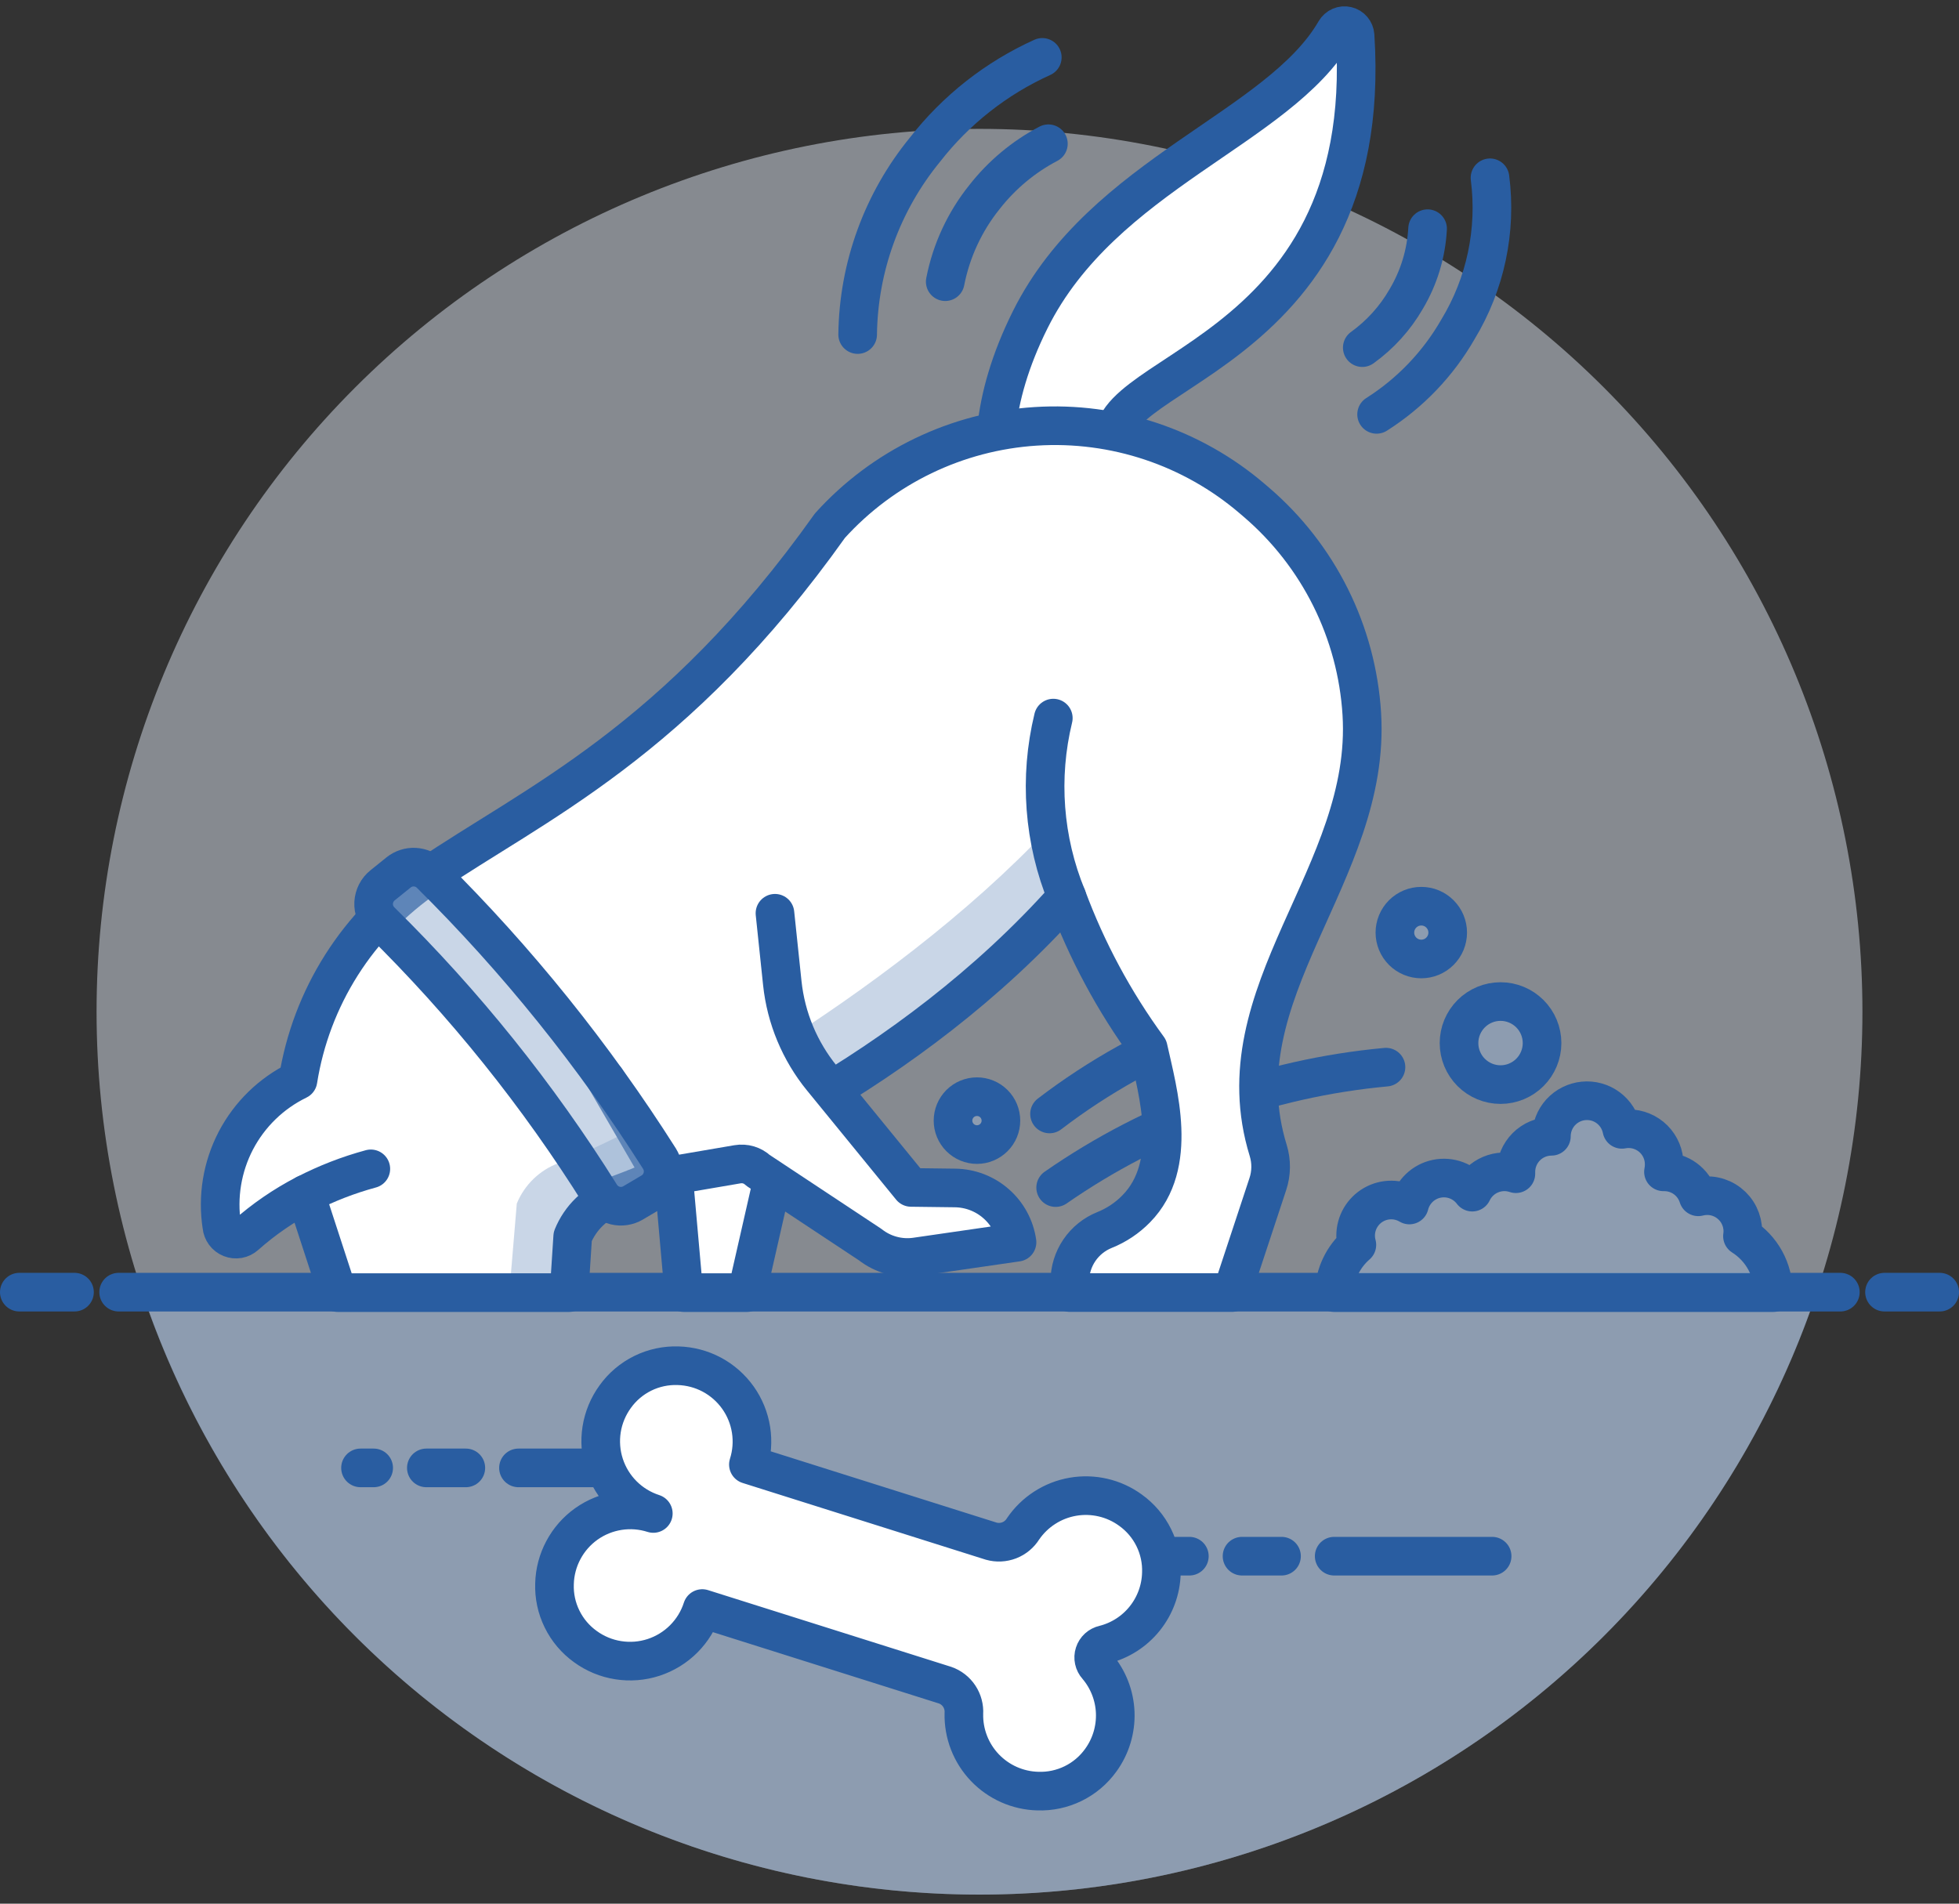 <svg width="71" height="69" viewBox="0 0 71 69" fill="none" xmlns="http://www.w3.org/2000/svg">
<rect x="0" y="0" width="71" height="69" fill="#333333" stroke="none"/>
<path d="M3.5 36.671C3.5 45.158 6.871 53.297 12.873 59.299C18.874 65.3 27.013 68.671 35.5 68.671C43.987 68.671 52.126 65.3 58.127 59.299C64.129 53.297 67.5 45.158 67.5 36.671C67.5 28.184 64.129 20.045 58.127 14.044C52.126 8.043 43.987 4.671 35.5 4.671C27.013 4.671 18.874 8.043 12.873 14.044C6.871 20.045 3.5 28.184 3.5 36.671Z" fill="#DAE3EF" fill-opacity="0.5"/>
<path d="M65.85 46.835H5.147C7.28 53.197 11.357 58.727 16.803 62.645C22.25 66.564 28.789 68.672 35.499 68.672C42.208 68.672 48.748 66.564 54.194 62.645C59.64 58.727 63.717 53.197 65.85 46.835Z" fill="#94AED0" fill-opacity="0.5"/>
<path d="M4.3 46.835H66.7" stroke="#295DA1" stroke-width="1.4" stroke-linecap="round" stroke-linejoin="round"/>
<path d="M0.7 46.835H2.7" stroke="#295DA1" stroke-width="1.4" stroke-linecap="round" stroke-linejoin="round"/>
<path d="M68.3 46.835H70.3" stroke="#295DA1" stroke-width="1.4" stroke-linecap="round" stroke-linejoin="round"/>
<path d="M48.355 56.405H54.079" stroke="#295DA1" stroke-width="1.4" stroke-linecap="round" stroke-linejoin="round"/>
<path d="M45.015 56.405H46.446" stroke="#295DA1" stroke-width="1.4" stroke-linecap="round" stroke-linejoin="round"/>
<path d="M42.629 56.405H43.106" stroke="#295DA1" stroke-width="1.4" stroke-linecap="round" stroke-linejoin="round"/>
<path d="M18.791 53.205H24.517" stroke="#295DA1" stroke-width="1.4" stroke-linecap="round" stroke-linejoin="round"/>
<path d="M15.452 53.205H16.883" stroke="#295DA1" stroke-width="1.4" stroke-linecap="round" stroke-linejoin="round"/>
<path d="M13.066 53.205H13.543" stroke="#295DA1" stroke-width="1.4" stroke-linecap="round" stroke-linejoin="round"/>
<path d="M39.762 60.393C39.706 60.331 39.667 60.256 39.65 60.175C39.632 60.093 39.636 60.009 39.662 59.93C39.687 59.851 39.733 59.78 39.794 59.724C39.856 59.668 39.931 59.629 40.012 59.611C40.595 59.465 41.114 59.133 41.489 58.664C41.865 58.195 42.077 57.616 42.092 57.015C42.108 56.572 42.014 56.133 41.818 55.735C41.623 55.338 41.332 54.995 40.972 54.737C40.674 54.52 40.336 54.365 39.977 54.282C39.618 54.199 39.246 54.188 38.883 54.251C38.52 54.314 38.174 54.449 37.864 54.649C37.554 54.848 37.288 55.108 37.08 55.412C36.962 55.602 36.786 55.749 36.577 55.83C36.368 55.91 36.139 55.921 35.924 55.86L27.124 53.083C27.253 52.677 27.286 52.246 27.22 51.825C27.154 51.404 26.991 51.004 26.744 50.657C26.497 50.31 26.173 50.025 25.797 49.824C25.421 49.624 25.003 49.514 24.577 49.502C24.134 49.487 23.694 49.581 23.297 49.776C22.899 49.972 22.556 50.262 22.298 50.622C22.042 50.974 21.873 51.381 21.805 51.81C21.738 52.239 21.772 52.679 21.907 53.092C22.042 53.505 22.272 53.88 22.58 54.187C22.888 54.494 23.264 54.723 23.678 54.857C23.271 54.728 22.841 54.695 22.42 54.761C21.999 54.827 21.599 54.989 21.251 55.236C20.904 55.483 20.619 55.808 20.419 56.184C20.218 56.56 20.108 56.978 20.097 57.404C20.081 57.847 20.175 58.286 20.371 58.684C20.566 59.082 20.857 59.425 21.217 59.683C21.568 59.939 21.976 60.108 22.405 60.175C22.834 60.243 23.273 60.209 23.687 60.074C24.1 59.939 24.475 59.709 24.782 59.401C25.089 59.093 25.319 58.717 25.452 58.303L34.252 61.08C34.463 61.153 34.643 61.293 34.766 61.479C34.889 61.665 34.948 61.886 34.934 62.108C34.917 62.836 35.191 63.541 35.693 64.068C36.196 64.595 36.887 64.902 37.615 64.92C38.058 64.935 38.498 64.841 38.895 64.646C39.293 64.451 39.636 64.16 39.895 63.8C40.258 63.3 40.443 62.691 40.419 62.073C40.395 61.455 40.163 60.863 39.762 60.393Z" fill="white" stroke="#295DA1" stroke-width="1.4" stroke-linecap="round" stroke-linejoin="round"/>
<path d="M37.536 20.722C37.536 20.722 34.371 17.54 37.34 11.584C39.98 6.294 46.351 4.659 48.396 1.121C48.438 1.05 48.501 0.994 48.576 0.961C48.652 0.928 48.736 0.921 48.816 0.94C48.896 0.958 48.968 1.002 49.021 1.065C49.074 1.128 49.106 1.206 49.112 1.288C49.892 13.301 39.1 13.4 40.491 16.404L37.536 20.722Z" fill="white" stroke="#295DA1" stroke-width="1.4" stroke-linecap="round" stroke-linejoin="round"/>
<path d="M34.258 10.21C34.477 9.086 34.966 8.031 35.684 7.138C36.31 6.339 37.098 5.682 37.997 5.21" stroke="#295DA1" stroke-width="1.4" stroke-linecap="round" stroke-linejoin="round"/>
<path d="M31.084 12.126C31.114 9.681 31.974 7.319 33.522 5.427C34.647 3.983 36.107 2.834 37.776 2.08" stroke="#295DA1" stroke-width="1.4" stroke-linecap="round" stroke-linejoin="round"/>
<path d="M51.74 8.289C51.692 9.189 51.426 10.065 50.964 10.84C50.565 11.533 50.022 12.133 49.373 12.6" stroke="#295DA1" stroke-width="1.4" stroke-linecap="round" stroke-linejoin="round"/>
<path d="M54.002 6.444C54.248 8.354 53.839 10.291 52.84 11.938C52.122 13.189 51.11 14.247 49.892 15.019" stroke="#295DA1" stroke-width="1.4" stroke-linecap="round" stroke-linejoin="round"/>
<path d="M38.038 40.376C39.823 39.011 41.798 37.913 43.9 37.119" stroke="#295DA1" stroke-width="1.4" stroke-linecap="round" stroke-linejoin="round"/>
<path d="M38.26 43.045C41.807 40.581 45.932 39.078 50.232 38.68" stroke="#295DA1" stroke-width="1.4" stroke-linecap="round" stroke-linejoin="round"/>
<path d="M8.363 44.876C8.451 44.911 8.548 44.921 8.642 44.905C8.736 44.888 8.823 44.846 8.894 44.782C9.556 44.194 10.288 43.691 11.074 43.284L12.238 46.852H20.625L20.757 44.818C20.894 44.482 21.099 44.178 21.36 43.926C21.621 43.673 21.931 43.477 22.272 43.351C25.089 42.311 32.899 38.994 38.665 32.506C39.39 34.462 40.383 36.308 41.615 37.992C41.97 39.592 42.74 42.226 41.181 43.814C40.855 44.148 40.463 44.41 40.03 44.583C39.659 44.732 39.342 44.989 39.118 45.319C38.894 45.65 38.774 46.041 38.773 46.44V46.85H44.651L45.949 42.92C46.081 42.525 46.086 42.099 45.964 41.701C44.194 35.96 49.716 31.696 49.356 25.875C49.265 24.407 48.881 22.971 48.225 21.654C47.569 20.337 46.656 19.165 45.539 18.207L45.387 18.077C43.211 16.212 40.394 15.271 37.535 15.453C34.676 15.635 32.001 16.927 30.08 19.052C24.494 26.918 19.36 29.132 15.48 31.772C14.237 32.618 13.181 33.709 12.376 34.979C11.571 36.249 11.035 37.67 10.8 39.154C9.834 39.624 9.045 40.391 8.548 41.342C8.052 42.294 7.874 43.38 8.04 44.44C8.048 44.535 8.083 44.627 8.14 44.704C8.197 44.781 8.274 44.84 8.363 44.876Z" fill="white"/>
<path d="M27.071 46.852L28.429 40.888L24.201 40.283L24.784 46.852H27.071Z" fill="white" stroke="#295DA1" stroke-width="1.4" stroke-linecap="round" stroke-linejoin="round"/>
<path d="M20.626 46.852L20.757 44.818C20.894 44.482 21.099 44.178 21.36 43.925C21.62 43.673 21.931 43.477 22.271 43.351C25.089 42.311 32.898 38.994 38.664 32.506C38.372 31.7 38.151 30.87 38.006 30.026C32.188 36.226 22.974 41.146 20.246 42.157C19.905 42.283 19.595 42.479 19.334 42.731C19.073 42.984 18.868 43.288 18.73 43.624L18.46 46.851L20.626 46.852Z" fill="#94AED0" fill-opacity="0.5"/>
<path d="M8.363 44.876C8.451 44.911 8.548 44.921 8.642 44.905C8.736 44.888 8.823 44.846 8.894 44.782C9.556 44.194 10.288 43.691 11.074 43.284V43.284L12.238 46.852H20.625L20.757 44.818C20.894 44.482 21.099 44.178 21.36 43.926C21.621 43.673 21.931 43.477 22.272 43.351C25.089 42.311 32.899 38.994 38.665 32.506C39.39 34.462 40.383 36.308 41.615 37.992C41.97 39.592 42.74 42.226 41.181 43.814C40.855 44.148 40.463 44.41 40.03 44.583C39.659 44.732 39.342 44.989 39.118 45.319C38.894 45.65 38.774 46.041 38.773 46.44V46.85H44.651L45.949 42.92C46.081 42.525 46.086 42.099 45.964 41.701C44.194 35.96 49.716 31.696 49.356 25.875C49.265 24.407 48.881 22.971 48.225 21.654C47.569 20.337 46.656 19.165 45.539 18.207L45.387 18.077C43.211 16.212 40.394 15.271 37.535 15.453C34.676 15.635 32.001 16.927 30.08 19.052C24.494 26.918 19.36 29.132 15.48 31.772C14.237 32.618 13.181 33.709 12.376 34.979C11.571 36.249 11.035 37.67 10.8 39.154C9.834 39.624 9.045 40.391 8.548 41.342C8.052 42.294 7.874 43.38 8.04 44.44C8.048 44.535 8.083 44.627 8.14 44.704C8.197 44.781 8.274 44.84 8.363 44.876V44.876Z" stroke="#295DA1" stroke-width="1.4" stroke-linecap="round" stroke-linejoin="round"/>
<path d="M64.272 46.852C64.274 46.444 64.173 46.042 63.977 45.684C63.781 45.327 63.497 45.024 63.152 44.806C63.16 44.747 63.165 44.687 63.165 44.626C63.165 44.429 63.119 44.235 63.032 44.058C62.946 43.882 62.819 43.727 62.663 43.607C62.507 43.486 62.326 43.403 62.133 43.364C61.94 43.324 61.74 43.33 61.55 43.379C61.468 43.117 61.304 42.887 61.083 42.724C60.861 42.561 60.594 42.474 60.319 42.474H60.289C60.307 42.384 60.316 42.292 60.315 42.2C60.315 42.031 60.282 41.863 60.217 41.707C60.152 41.55 60.057 41.408 59.938 41.288C59.818 41.169 59.676 41.074 59.519 41.009C59.363 40.944 59.195 40.911 59.026 40.911C58.944 40.911 58.862 40.919 58.781 40.934C58.718 40.62 58.541 40.341 58.284 40.15C58.027 39.959 57.708 39.871 57.39 39.903C57.071 39.934 56.776 40.083 56.56 40.32C56.346 40.557 56.227 40.866 56.227 41.186C55.886 41.187 55.559 41.323 55.318 41.564C55.077 41.806 54.941 42.133 54.94 42.474C54.94 42.497 54.94 42.519 54.94 42.542C54.641 42.44 54.314 42.452 54.023 42.575C53.731 42.698 53.495 42.925 53.359 43.21C53.213 43.017 53.014 42.868 52.786 42.782C52.559 42.696 52.312 42.677 52.073 42.725C51.835 42.774 51.615 42.889 51.44 43.057C51.264 43.226 51.139 43.44 51.08 43.676C50.884 43.56 50.661 43.497 50.434 43.495C50.206 43.493 49.982 43.551 49.784 43.664C49.586 43.777 49.422 43.94 49.307 44.137C49.193 44.334 49.132 44.557 49.132 44.785C49.132 44.898 49.147 45.011 49.177 45.121C48.928 45.337 48.726 45.603 48.585 45.901C48.443 46.198 48.364 46.522 48.353 46.852H64.272Z" fill="#94AED0" fill-opacity="0.5" stroke="#295DA1" stroke-width="1.4" stroke-linecap="round" stroke-linejoin="round"/>
<path d="M38.175 26.028C37.651 28.186 37.822 30.454 38.665 32.508" stroke="#295DA1" stroke-width="1.4" stroke-linecap="round" stroke-linejoin="round"/>
<path d="M11.075 43.285C11.828 42.896 12.621 42.588 13.44 42.366" stroke="#295DA1" stroke-width="1.4" stroke-linecap="round" stroke-linejoin="round"/>
<path d="M34.54 40.618C34.54 40.848 34.632 41.069 34.794 41.231C34.957 41.394 35.178 41.486 35.408 41.486C35.638 41.486 35.859 41.394 36.022 41.231C36.185 41.069 36.276 40.848 36.276 40.618C36.276 40.387 36.185 40.167 36.022 40.004C35.859 39.841 35.638 39.75 35.408 39.75C35.178 39.75 34.957 39.841 34.794 40.004C34.632 40.167 34.54 40.387 34.54 40.618Z" fill="#94AED0" fill-opacity="0.5" stroke="#295DA1" stroke-width="1.4" stroke-linecap="round" stroke-linejoin="round"/>
<path d="M52.879 37.807C52.879 38.206 53.038 38.589 53.32 38.871C53.602 39.153 53.985 39.312 54.384 39.312C54.783 39.312 55.166 39.153 55.448 38.871C55.73 38.589 55.889 38.206 55.889 37.807C55.889 37.408 55.73 37.025 55.448 36.743C55.166 36.461 54.783 36.302 54.384 36.302C53.985 36.302 53.602 36.461 53.32 36.743C53.038 37.025 52.879 37.408 52.879 37.807Z" fill="#94AED0" fill-opacity="0.5" stroke="#295DA1" stroke-width="1.4" stroke-linecap="round" stroke-linejoin="round"/>
<path d="M50.555 33.802C50.555 33.928 50.58 34.052 50.628 34.169C50.676 34.285 50.747 34.39 50.835 34.479C50.924 34.568 51.03 34.638 51.146 34.686C51.262 34.734 51.386 34.759 51.512 34.759C51.638 34.759 51.762 34.734 51.878 34.686C51.994 34.638 52.1 34.568 52.188 34.479C52.277 34.39 52.348 34.285 52.396 34.169C52.444 34.052 52.469 33.928 52.469 33.802C52.469 33.677 52.444 33.552 52.396 33.436C52.348 33.32 52.277 33.215 52.188 33.126C52.1 33.037 51.994 32.967 51.878 32.918C51.762 32.87 51.638 32.846 51.512 32.846C51.386 32.846 51.262 32.87 51.146 32.918C51.03 32.967 50.924 33.037 50.835 33.126C50.747 33.215 50.676 33.32 50.628 33.436C50.58 33.552 50.555 33.677 50.555 33.802Z" fill="#94AED0" fill-opacity="0.5" stroke="#295DA1" stroke-width="1.4" stroke-linecap="round" stroke-linejoin="round"/>
<path d="M28.087 33.102L28.353 35.635C28.487 36.901 28.988 38.101 29.793 39.086L33.02 43.039L34.616 43.059C35.163 43.066 35.69 43.268 36.101 43.629C36.513 43.989 36.782 44.485 36.86 45.026L33.201 45.556C32.908 45.599 32.608 45.581 32.322 45.504C32.035 45.428 31.768 45.293 31.535 45.11L27.474 42.422C27.376 42.33 27.257 42.262 27.128 42.223C26.999 42.185 26.862 42.177 26.729 42.2L24.009 42.665L21.958 39.127" fill="white"/>
<path d="M28.087 33.102L28.353 35.635C28.487 36.901 28.988 38.101 29.793 39.086L33.02 43.039L34.616 43.059C35.163 43.066 35.69 43.268 36.101 43.629C36.513 43.989 36.782 44.485 36.86 45.026L33.201 45.556C32.908 45.599 32.608 45.581 32.322 45.504C32.035 45.428 31.768 45.293 31.535 45.11L27.474 42.422C27.376 42.33 27.257 42.262 27.128 42.223C26.999 42.185 26.862 42.177 26.729 42.2L24.009 42.665L21.958 39.127" stroke="#295DA1" stroke-width="1.4" stroke-linecap="round" stroke-linejoin="round"/>
<path d="M23.9 41.994C23.962 42.093 24.004 42.202 24.023 42.317C24.042 42.432 24.037 42.549 24.01 42.662C23.983 42.775 23.934 42.882 23.865 42.975C23.796 43.069 23.709 43.148 23.609 43.207L22.946 43.599C22.751 43.715 22.517 43.75 22.297 43.696C22.076 43.641 21.885 43.502 21.765 43.309C19.507 39.7 16.832 36.368 13.797 33.382C13.71 33.296 13.643 33.193 13.599 33.079C13.555 32.965 13.536 32.843 13.542 32.721C13.549 32.599 13.581 32.48 13.636 32.371C13.692 32.262 13.77 32.166 13.865 32.09L14.447 31.621C14.613 31.488 14.822 31.42 15.035 31.431C15.247 31.442 15.448 31.53 15.6 31.68C18.745 34.795 21.529 38.255 23.9 41.994Z" fill="#94AED0" fill-opacity="0.5" stroke="#295DA1" stroke-width="1.4" stroke-linecap="round" stroke-linejoin="round"/>
</svg>
